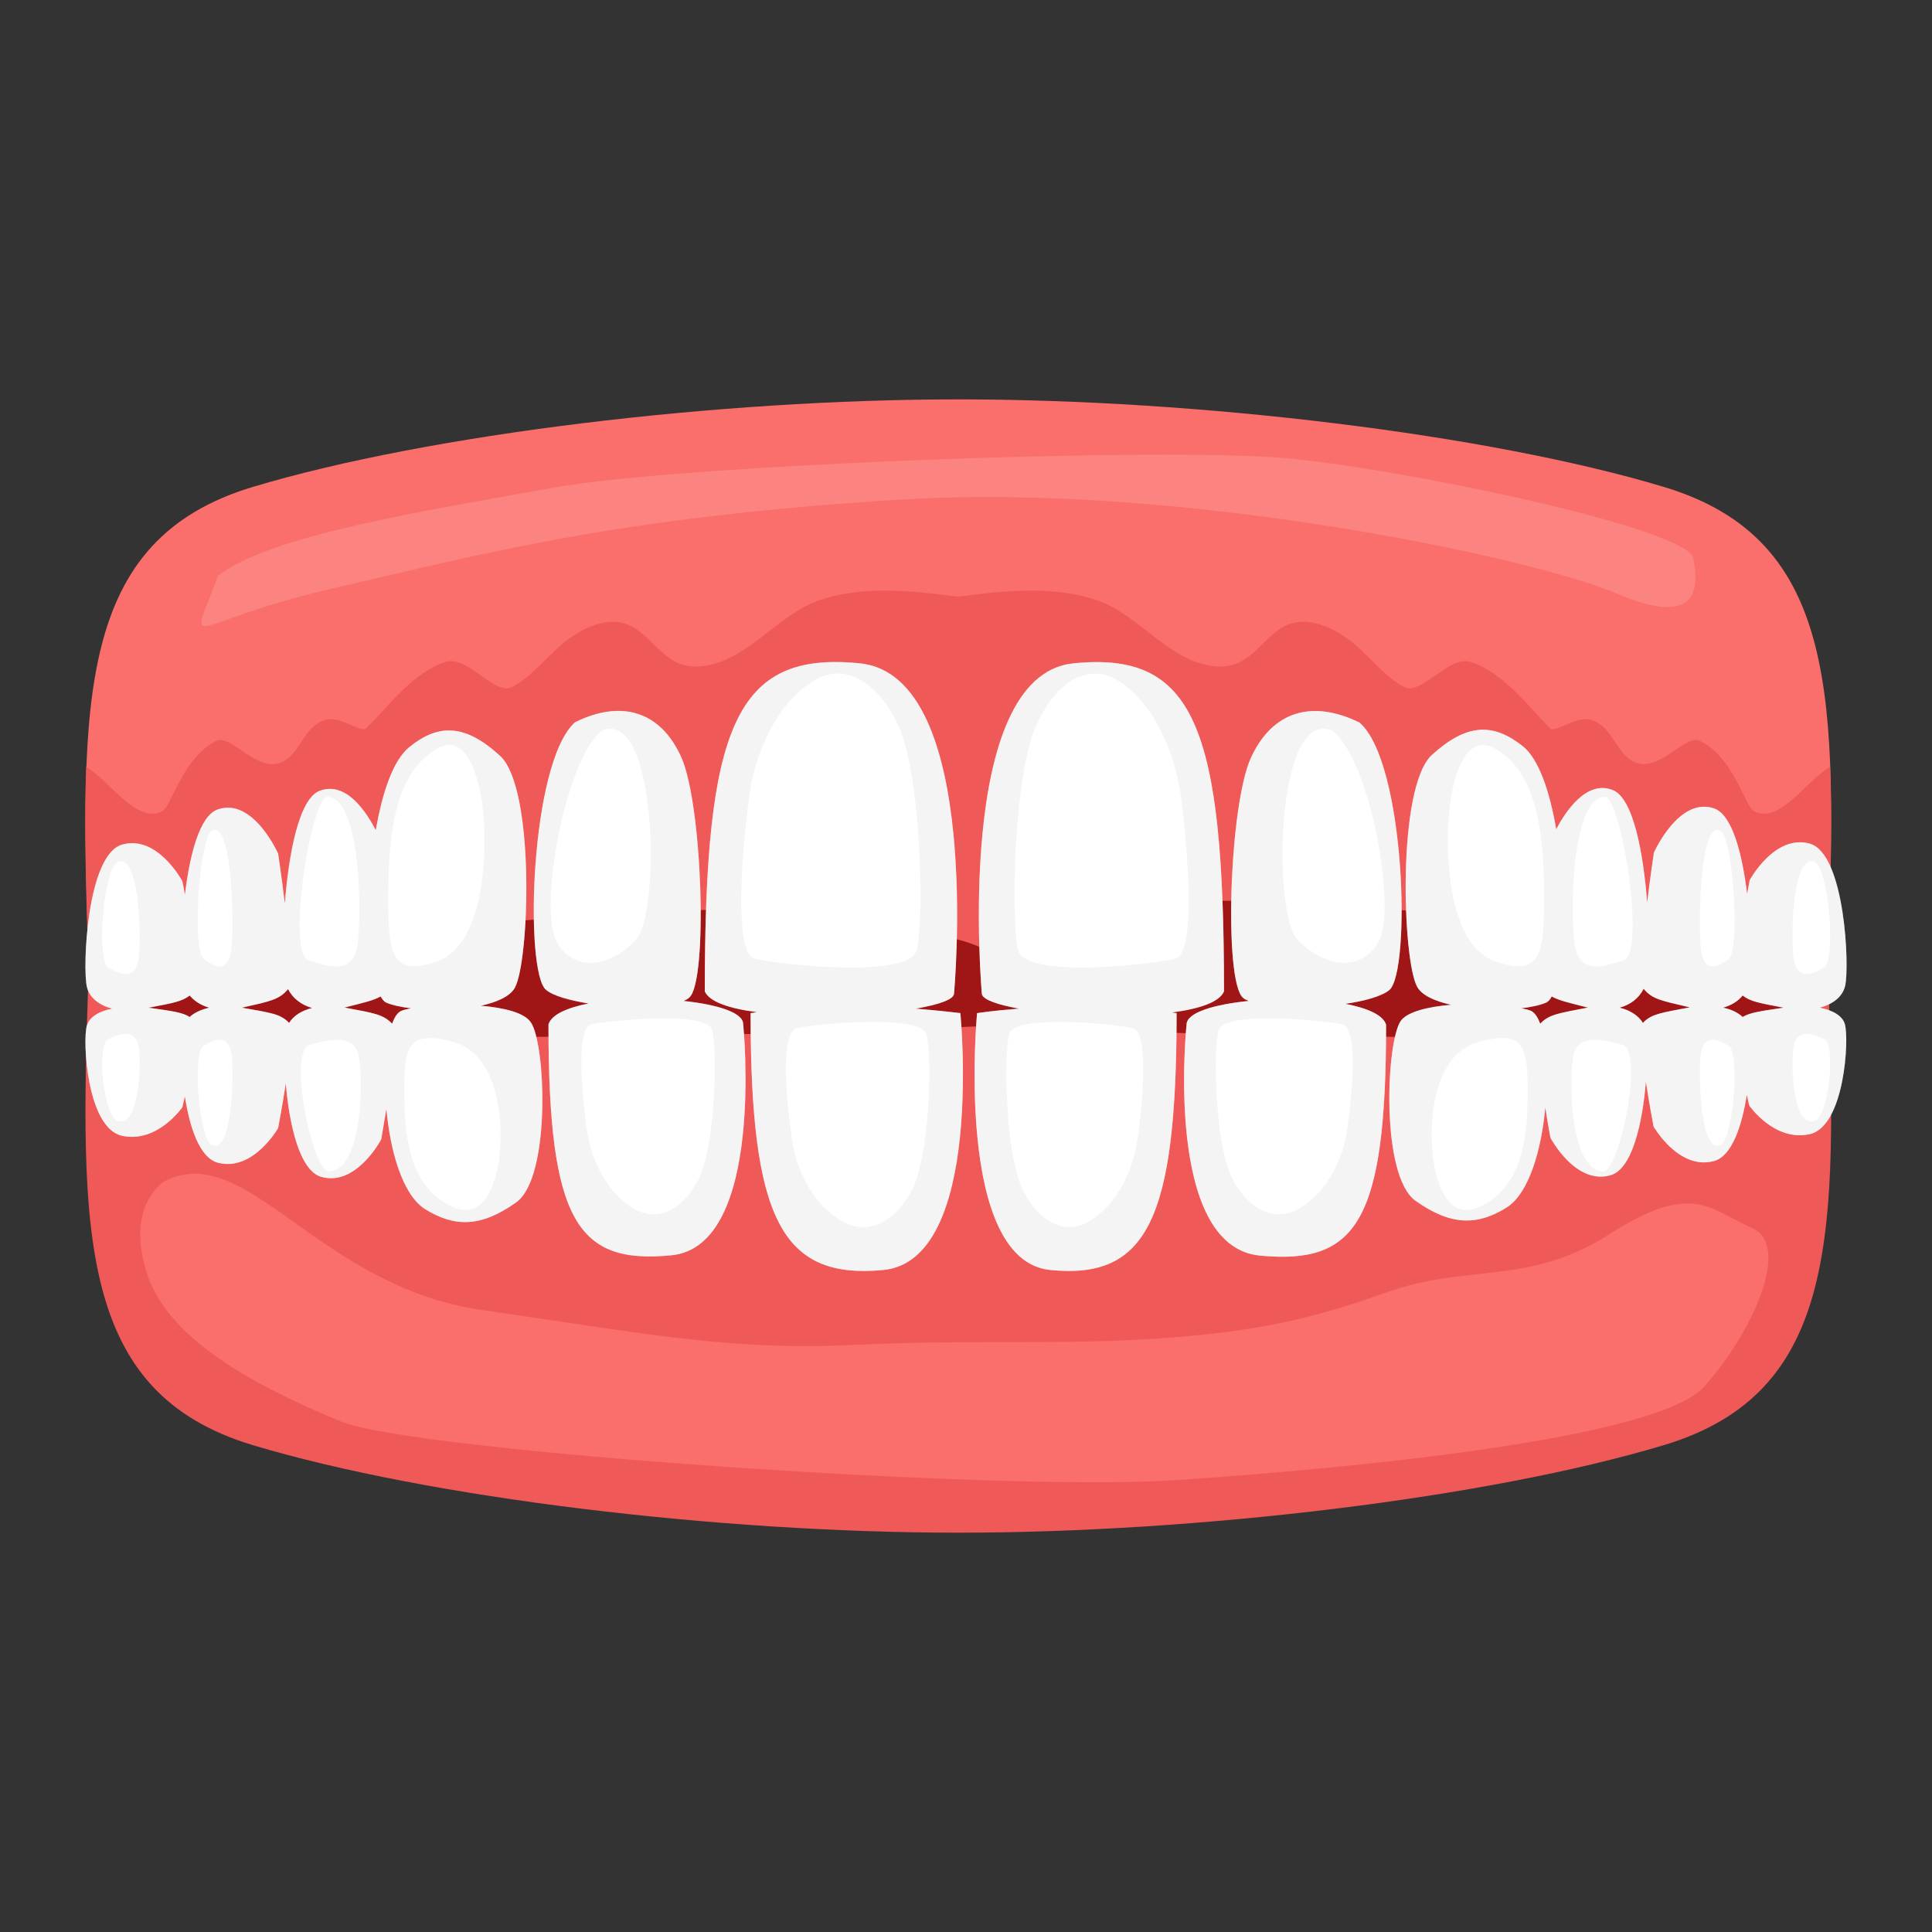<?xml version="1.0" encoding="utf-8"?>
<!-- Generator: Adobe Illustrator 28.0.0, SVG Export Plug-In . SVG Version: 6.00 Build 0)  -->
<svg version="1.1" id="OBJECTS" xmlns="http://www.w3.org/2000/svg" xmlns:xlink="http://www.w3.org/1999/xlink" x="0px" y="0px"
	 width="500px" height="500px" viewBox="0 0 500 500" enable-background="new 0 0 500 500" xml:space="preserve">
<rect x="0" y="0" width="500" height="500" fill="#333333" stroke="none"/>
<g id="g776" transform="matrix(0.829,0,0,0.829,144.759,348.742)">
	<path id="path722" fill="#EF5A58" d="M124.6,57.8C49.9,57.8-40.5,47-95.6,30.5c-55-16.5-54-66.6-51.4-146.8h271.6h271.5
		c2.6,80.3,3.7,130.3-51.4,146.8C289.7,47,199.3,57.8,124.6,57.8L124.6,57.8z"/>
	<path id="path723" fill="#FA6F6B" d="M124.6-296c-74.7,0-165.1,10.8-220.2,27.3c-55,16.5-54,66.6-51.4,146.8h271.6h271.5
		c2.6-80.3,3.7-130.3-51.4-146.8C289.7-285.2,199.3-296,124.6-296L124.6-296z"/>
	<path id="path724" fill="#EF5A58" d="M100.5-236.3c-6.6,0.1-13.1,0.9-19.3,3c-13.6,4.5-23.5,20.7-38.9,20.7
		c-13.1,0-15-18.3-31.1-13c-12,4-17.3,15.1-26,19.4c-5.5,2.7-13.9-10.1-20.8-7.8c-10.3,3.4-17.6,13.7-24.7,20.7
		c-1.6,1.6-8.2-4.2-13-2.6c-6.5,2.2-7.6,10.3-13,13c-7.9,4-16.1-8.8-20.8-6.5c-10.6,5.3-14,20.6-16.9,22c-8,4-16-9.2-23.7-13.9
		c-0.7,17.4-0.1,37.1,0.6,59.2h271.6h271.6c0.7-22.1,1.3-41.8,0.6-59.2c-7.8,4.7-15.8,17.9-23.7,13.9c-2.9-1.4-6.2-16.7-16.9-22
		c-4.7-2.3-12.8,10.4-20.8,6.5c-5.4-2.7-6.5-10.8-13-13c-4.8-1.6-11.4,4.2-13,2.6c-7-7-14.4-17.3-24.7-20.7
		c-6.9-2.3-15.3,10.5-20.8,7.8c-8.6-4.3-14-15.5-26-19.4c-16.2-5.4-18.1,13-31.1,13c-15.5,0-25.3-16.2-38.9-20.7
		c-6.2-2.1-12.7-2.9-19.3-3c-8.1-0.1-16.2,0.9-24.1,1.9C116.7-235.4,108.5-236.4,100.5-236.3L100.5-236.3z"/>
	<path id="path725" fill="#A01515" d="M-136.2-108.7c0,0,4.8-8.1,11.5-10.1c6.7-2,193.7-31,238.3-10.8c21.1,3.4,24.5,8.1,24.9,12.8
		c0.5,4.7-0.5,16.2-0.5,16.2S-113.2-88.5-136.2-108.7L-136.2-108.7z"/>
	<path id="path750" fill="#A01515" d="M390.2-109.5c0,0-4.6-8.7-11-10.8c-6.4-2.2-185.3-33.2-228-11.5c-20.2,3.6-23.4,8.7-23.9,13.7
		c-0.5,5,0.5,17.3,0.5,17.3S368.1-87.9,390.2-109.5L390.2-109.5z"/>
	<path id="path775" fill="#FA6F6B" d="M-123.1-52c0,0-12.8,7.3-5.5,29.3c7.3,22,38.5,36.7,60.5,45.8c22,9.2,205.5,22,260.5,18.3
		c55-3.7,150.5-12.8,165.1-29.3c14.7-16.5,27.5-44,14.7-49.5c-12.8-5.5-18.3-14.7-44,1.8c-25.7,16.5-44,9.2-69.7,18.3
		c-25.7,9.2-44,12.8-75.2,14.7c-31.2,1.8-53.2,0-91.7,1.8S27.3-4.3-24-11.7C-75.4-19-97.4-64.8-123.1-52L-123.1-52z"/>
	<path id="path776" opacity="0.15" fill="#FFFFFF" d="M-106.6-240.9c16.5-12.8,64.2-20.2,104.6-27.5s190.8-12.8,229.4-9.2
		c38.5,3.7,124.8,22,126.6,31.2c1.8,9.2,1.8,22-23.9,11c-25.7-11-135.8-34.8-223.8-29.3c-88.1,5.5-128.4,16.5-176.1,27.5
		C-117.6-226.3-115.8-215.3-106.6-240.9z"/>
	<g>
		<g>
			<path fill="#FFFFFF" d="M111.3-105.8c6.8-1.2,11.5-2.7,11.9-4.5c0,0,9.3-99.4-29.4-103.3c-38.8-3.9-48.4,19.4-48.4,102.4h0
				c1.4,3.3,7.8,5.4,16.3,6.5c-0.7,0.1-1.3,0.2-2,0.3c0,64.4,9.7,83.2,41.4,80.2c31.7-3,24.1-80.2,24.1-80.2
				S119.7-105.1,111.3-105.8z"/>
			<path fill="#FFFFFF" d="M-24.5-106.7c5-1.1,9.1-2.9,10.6-5.6c4.6-8.2,6.4-62.3-4.6-72.4s-19.3-10.1-28.4-2.7v0
				c-5,4.1-8.4,14.2-10.4,25.9c-2.7-5.2-9.1-15.5-17.5-12.3c-6.5,2.4-9.7,19.8-10.9,35.2c-1-8.4-2.1-15.6-2.1-15.6
				s-7.8-17.6-18.8-13.8c-5.7,1.9-8.8,14.2-10.3,26.7c-0.4-2.6-0.8-4.3-0.8-4.3v0c0,0-7.8-14.6-18.8-11.4c-11,3.1-12.4,38.5-11,44.4
				c0.8,3.4,3.8,5.7,7.9,6.8c-4.1,0.8-7.1,2.6-7.9,5.3c-1.4,4.6,0,32,11,34.4c11,2.4,18.8-8.9,18.8-8.9s0.3-1.3,0.8-3.4
				c1.5,9.7,4.6,19.2,10.3,20.7c11,2.9,18.8-10.8,18.8-10.8s1.3-6.7,2.4-14c1,12.4,4.2,27.2,11,29.2c11,3.2,18.8-11.7,18.8-11.7v0
				c0,0,0.7-4.1,1.6-9.5c1.2,13.3,5.1,26.9,12.1,31.3l0,0c9.2,5.7,17.4,5.7,28.4-2.1c11-7.8,9.2-49.8,4.6-56.2
				C-10.8-104.5-17.2-106.1-24.5-106.7z M-115.4-103.2c-2.4-1.5-5.4-1.8-12.8-2.9c7.4-1.4,10.4-1.9,12.8-3.8
				c1.5,1.8,3.6,3.1,6.1,3.8C-111.8-105.5-113.9-104.6-115.4-103.2z M-84.4-101.3c-0.1-0.1-0.1-0.2-0.2-0.3
				c-2.7-2.6-5.5-2.9-14.5-4.5c8.9-2,11.7-2.5,14.4-5.8c1.5,2.9,4.1,4.9,7.5,5.9C-80.4-105.2-83-103.6-84.4-101.3z M-52.2-101.1
				C-52.3-101.1-52.3-101.1-52.2-101.1c-2.8-2.9-5.5-3.3-14.7-5c-0.1,0-0.2,0-0.3,0c5.9-1.5,9.1-2.2,11.4-3.5
				c0.5,0.9,1.1,1.6,1.7,1.9c1.8,0.8,4.6,1.4,7.8,1.8c-1,0.2-2,0.4-2.8,0.7C-50.4-104.8-51.4-103.3-52.2-101.1z"/>
			<path fill="#FFFFFF" d="M38.8-108.2c0.7-0.3,1.4-0.7,1.8-1.1c5.8-5.2,4.1-60-2.5-74.9c-6.6-14.8-19.1-18-33.2-11
				c-14.1,12.6-15.8,77.8-9.1,83.5c2.2,1.9,7.3,3.3,13.3,4.3c-6.6,1.3-11.5,3.4-12.5,6.5c0,61.6,9,75,38.4,72.1s22.4-72.1,22.4-72.1
				C57.5-104.6,49.2-107.1,38.8-108.2z"/>
			<path fill="#FFFFFF" d="M249.8-195.1L249.8-195.1c-14.4-7.1-27.1-3.9-33.9,11c-6.8,14.8-8.5,69.6-2.5,74.9c0.4,0.4,1.1,0.7,1.8,1
				c-10.8,1.1-19.4,3.6-19.4,7.4c0,0-7.3,69.2,22.9,72.1s39.4-10.6,39.4-72.1c-1-3.1-6-5.2-12.7-6.5c6.2-0.9,11.4-2.4,13.7-4.3
				C265.9-117.3,264.2-182.6,249.8-195.1z"/>
			<path fill="#FFFFFF" d="M191.2-104.6c8.5-1.1,14.9-3.2,16.3-6.6c0-83-9.4-106.2-47-102.4s-28.6,103.3-28.6,103.3
				c0.5,1.8,5,3.3,11.6,4.5c-8,0.6-13.1,1.4-13.1,1.4s-7.3,77.2,22.9,80.2c30.2,3,39.4-15.8,39.4-80.2l0,0
				C192.2-104.5,191.7-104.5,191.2-104.6z"/>
			<path fill="#FFFFFF" d="M393.5-106.1c4.1-1.1,7.1-3.4,7.9-6.8c1.4-5.9,0-41.2-11-44.4c-11-3.1-18.8,11.4-18.8,11.4v0
				c0,0-0.3,1.7-0.8,4.3c-1.5-12.4-4.6-24.7-10.3-26.7c-11-3.8-18.8,13.8-18.8,13.8s-1.1,7.2-2.1,15.6c-1.2-15.4-4.3-32.8-10.9-35.2
				c-8.3-3.1-14.8,7.2-17.5,12.3c-2-11.7-5.4-21.9-10.4-25.9v0c-9.2-7.3-17.4-7.3-28.4,2.7c-11,10.1-9.2,64.2-4.6,72.4
				c1.5,2.7,5.6,4.5,10.6,5.6c-7.3,0.6-13.7,2.2-15.7,5c-4.6,6.4-6.4,48.4,4.6,56.2c11,7.8,19.3,7.8,28.4,2.1l0,0
				c7-4.4,10.9-18,12.1-31.3c0.8,5.4,1.6,9.5,1.6,9.5v0c0,0,7.8,14.9,18.8,11.7c6.9-2,10-16.9,11-29.2c1.1,7.3,2.4,14,2.4,14
				s7.8,13.7,18.8,10.8c5.7-1.5,8.8-11.1,10.3-20.7c0.4,2,0.8,3.4,0.8,3.4s7.8,11.3,18.8,8.9c11-2.4,12.4-29.9,11-34.4
				C400.6-103.5,397.6-105.3,393.5-106.1z M306.2-101.1C306.2-101.1,306.2-101.1,306.2-101.1c-0.8-2.2-1.9-3.7-3.1-4.1
				c-0.8-0.3-1.7-0.5-2.8-0.7c3.2-0.4,6-1,7.8-1.8c0.6-0.3,1.2-0.9,1.7-1.9c2.3,1.3,5.5,2,11.4,3.5c-0.1,0-0.2,0-0.3,0
				C311.7-104.3,309-104,306.2-101.1z M338.5-101.6c-0.1,0.1-0.1,0.2-0.2,0.3c-1.4-2.3-4-4-7.3-4.8c3.3-0.9,6-2.9,7.5-5.9
				c2.7,3.3,5.5,3.7,14.4,5.8C344-104.5,341.2-104.2,338.5-101.6z M369.4-103.2c-1.5-1.4-3.6-2.4-6.1-2.9c2.5-0.7,4.7-2,6.1-3.8
				c2.4,1.9,5.4,2.4,12.8,3.8C374.8-105,371.8-104.6,369.4-103.2z"/>
		</g>
		<g opacity="0.32">
			<path fill="#E0DCDC" d="M111.3-105.8c6.8-1.2,11.5-2.7,11.9-4.5c0,0,9.3-99.4-29.4-103.3c-38.8-3.9-48.4,19.4-48.4,102.4h0
				c1.4,3.3,7.8,5.4,16.3,6.5c-0.7,0.1-1.3,0.2-2,0.3c0,64.4,9.7,83.2,41.4,80.2c31.7-3,24.1-80.2,24.1-80.2
				S119.7-105.1,111.3-105.8z"/>
			<path fill="#E0DCDC" d="M-24.5-106.7c5-1.1,9.1-2.9,10.6-5.6c4.6-8.2,6.4-62.3-4.6-72.4s-19.3-10.1-28.4-2.7v0
				c-5,4.1-8.4,14.2-10.4,25.9c-2.7-5.2-9.1-15.5-17.5-12.3c-6.5,2.4-9.7,19.8-10.9,35.2c-1-8.4-2.1-15.6-2.1-15.6
				s-7.8-17.6-18.8-13.8c-5.7,1.9-8.8,14.2-10.3,26.7c-0.4-2.6-0.8-4.3-0.8-4.3v0c0,0-7.8-14.6-18.8-11.4c-11,3.1-12.4,38.5-11,44.4
				c0.8,3.4,3.8,5.7,7.9,6.8c-4.1,0.8-7.1,2.6-7.9,5.3c-1.4,4.6,0,32,11,34.4c11,2.4,18.8-8.9,18.8-8.9s0.3-1.3,0.8-3.4
				c1.5,9.7,4.6,19.2,10.3,20.7c11,2.9,18.8-10.8,18.8-10.8s1.3-6.7,2.4-14c1,12.4,4.2,27.2,11,29.2c11,3.2,18.8-11.7,18.8-11.7v0
				c0,0,0.7-4.1,1.6-9.5c1.2,13.3,5.1,26.9,12.1,31.3l0,0c9.2,5.7,17.4,5.7,28.4-2.1c11-7.8,9.2-49.8,4.6-56.2
				C-10.8-104.5-17.2-106.1-24.5-106.7z M-115.4-103.2c-2.4-1.5-5.4-1.8-12.8-2.9c7.4-1.4,10.4-1.9,12.8-3.8
				c1.5,1.8,3.6,3.1,6.1,3.8C-111.8-105.5-113.9-104.6-115.4-103.2z M-84.4-101.3c-0.1-0.1-0.1-0.2-0.2-0.3
				c-2.7-2.6-5.5-2.9-14.5-4.5c8.9-2,11.7-2.5,14.4-5.8c1.5,2.9,4.1,4.9,7.5,5.9C-80.4-105.2-83-103.6-84.4-101.3z M-52.2-101.1
				C-52.3-101.1-52.3-101.1-52.2-101.1c-2.8-2.9-5.5-3.3-14.7-5c-0.1,0-0.2,0-0.3,0c5.9-1.5,9.1-2.2,11.4-3.5
				c0.5,0.9,1.1,1.6,1.7,1.9c1.8,0.8,4.6,1.4,7.8,1.8c-1,0.2-2,0.4-2.8,0.7C-50.4-104.8-51.4-103.3-52.2-101.1z"/>
			<path fill="#E0DCDC" d="M38.8-108.2c0.7-0.3,1.4-0.7,1.8-1.1c5.8-5.2,4.1-60-2.5-74.9c-6.6-14.8-19.1-18-33.2-11
				c-14.1,12.6-15.8,77.8-9.1,83.5c2.2,1.9,7.3,3.3,13.3,4.3c-6.6,1.3-11.5,3.4-12.5,6.5c0,61.6,9,75,38.4,72.1s22.4-72.1,22.4-72.1
				C57.5-104.6,49.2-107.1,38.8-108.2z"/>
			<path fill="#E0DCDC" d="M249.8-195.1L249.8-195.1c-14.4-7.1-27.1-3.9-33.9,11c-6.8,14.8-8.5,69.6-2.5,74.9c0.4,0.4,1.1,0.7,1.8,1
				c-10.8,1.1-19.4,3.6-19.4,7.4c0,0-7.3,69.2,22.9,72.1s39.4-10.6,39.4-72.1c-1-3.1-6-5.2-12.7-6.5c6.2-0.9,11.4-2.4,13.7-4.3
				C265.9-117.3,264.2-182.6,249.8-195.1z"/>
			<path fill="#E0DCDC" d="M191.2-104.6c8.5-1.1,14.9-3.2,16.3-6.6c0-83-9.4-106.2-47-102.4s-28.6,103.3-28.6,103.3
				c0.5,1.8,5,3.3,11.6,4.5c-8,0.6-13.1,1.4-13.1,1.4s-7.3,77.2,22.9,80.2c30.2,3,39.4-15.8,39.4-80.2l0,0
				C192.2-104.5,191.7-104.5,191.2-104.6z"/>
			<path fill="#E0DCDC" d="M393.5-106.1c4.1-1.1,7.1-3.4,7.9-6.8c1.4-5.9,0-41.2-11-44.4c-11-3.1-18.8,11.4-18.8,11.4v0
				c0,0-0.3,1.7-0.8,4.3c-1.5-12.4-4.6-24.7-10.3-26.7c-11-3.8-18.8,13.8-18.8,13.8s-1.1,7.2-2.1,15.6c-1.2-15.4-4.3-32.8-10.9-35.2
				c-8.3-3.1-14.8,7.2-17.5,12.3c-2-11.7-5.4-21.9-10.4-25.9v0c-9.2-7.3-17.4-7.3-28.4,2.7c-11,10.1-9.2,64.2-4.6,72.4
				c1.5,2.7,5.6,4.5,10.6,5.6c-7.3,0.6-13.7,2.2-15.7,5c-4.6,6.4-6.4,48.4,4.6,56.2c11,7.8,19.3,7.8,28.4,2.1l0,0
				c7-4.4,10.9-18,12.1-31.3c0.8,5.4,1.6,9.5,1.6,9.5v0c0,0,7.8,14.9,18.8,11.7c6.9-2,10-16.9,11-29.2c1.1,7.3,2.4,14,2.4,14
				s7.8,13.7,18.8,10.8c5.7-1.5,8.8-11.1,10.3-20.7c0.4,2,0.8,3.4,0.8,3.4s7.8,11.3,18.8,8.9c11-2.4,12.4-29.9,11-34.4
				C400.6-103.5,397.6-105.3,393.5-106.1z M306.2-101.1C306.2-101.1,306.2-101.1,306.2-101.1c-0.8-2.2-1.9-3.7-3.1-4.1
				c-0.8-0.3-1.7-0.5-2.8-0.7c3.2-0.4,6-1,7.8-1.8c0.6-0.3,1.2-0.9,1.7-1.9c2.3,1.3,5.5,2,11.4,3.5c-0.1,0-0.2,0-0.3,0
				C311.7-104.3,309-104,306.2-101.1z M338.5-101.6c-0.1,0.1-0.1,0.2-0.2,0.3c-1.4-2.3-4-4-7.3-4.8c3.3-0.9,6-2.9,7.5-5.9
				c2.7,3.3,5.5,3.7,14.4,5.8C344-104.5,341.2-104.2,338.5-101.6z M369.4-103.2c-1.5-1.4-3.6-2.4-6.1-2.9c2.5-0.7,4.7-2,6.1-3.8
				c2.4,1.9,5.4,2.4,12.8,3.8C374.8-105,371.8-104.6,369.4-103.2z"/>
		</g>
		<path id="path729" fill="#FFFFFF" d="M79.9-208.4C67-201.1,61-183.7,59.5-173.6c-1.5,10.1-6,50.4,1.5,52.2
			c7.5,1.8,48.3,6.4,50.6-2.7c2.3-9.2,1.5-55-6-70.6C98-210.2,87.4-213,79.9-208.4L79.9-208.4z"/>
		<path id="path730" fill="#FFFFFF" d="M13.3-192.6c-11.6,9.2-19.9,55.9-14.1,66c5.8,10.1,17.4,7.3,24.9-0.9
			C31.5-135.8,30.7-199.9,13.3-192.6L13.3-192.6z"/>
		<path id="path732" fill="#FFFFFF" d="M-38.7-186.6c-13.8,8.2-14.7,30.2-14.7,46.7s0.9,24.7,15.6,19.2
			c14.7-5.5,15.5-35.1,13.8-48.6C-25.1-177.1-28.6-193-38.7-186.6L-38.7-186.6z"/>
		<path id="path733" fill="#FFFFFF" d="M-72.9-171.9c-5.5,4.6-11.9,48.6-5.5,50.9c6.4,2.3,13.3,4.1,15.1-3.2
			C-61.5-131.6-61.5-172.9-72.9-171.9L-72.9-171.9z"/>
		<path id="path735" fill="#FFFFFF" d="M-109-160.9c-3.8,5.8-5.4,36.9-2.1,39.5c3.4,2.6,8,5.2,8.8-3.9
			C-101.5-134.3-102.3-166.7-109-160.9z"/>
		<path id="path737" fill="#FFFFFF" d="M-138.5-151.2c-4.1,4.8-5.9,30.5-2.3,32.6c3.6,2.1,8.6,4.3,9.5-3.2
			C-130.4-129.3-131.3-156.1-138.5-151.2z"/>
		<path id="path740" fill="#FFFFFF" d="M89.2-39c-10.3-5.1-15.1-17.2-16.3-24.3c-1.2-7-4.8-35.1,1.2-36.4c6-1.3,38.7-4.5,40.5,1.9
			c1.8,6.4,1.2,38.3-4.8,49.2C103.7-37.7,95.3-35.8,89.2-39L89.2-39z"/>
		<path id="path742" fill="#FFFFFF" d="M-33.7-44.1c-13.8-6.4-14.7-23.5-14.7-36.3s0.9-19.2,15.6-14.9C-18.1-91-17.3-68.1-19-57.6
			C-20-51.4-23.6-39.1-33.7-44.1L-33.7-44.1z"/>
		<path id="path743" fill="#FFFFFF" d="M-72.5-55C-78-58.5-84.4-92.7-78-94.5c6.4-1.8,13.3-3.2,15.1,2.5C-61-86.3-61-54.3-72.5-55z"
			/>
		<path id="path745" fill="#FFFFFF" d="M-109-63.5c-3.8-4.5-5.4-28.7-2.1-30.7c3.4-2,8-4,8.8,3C-101.5-84.2-102.3-59-109-63.5z"/>
		<path id="path747" fill="#FFFFFF" d="M-138.5-71c-4.1-3.7-5.9-23.7-2.3-25.3c3.6-1.7,8.6-3.3,9.5,2.5
			C-130.4-88.1-131.3-67.3-138.5-71L-138.5-71z"/>
		<path id="path749" fill="#FFFFFF" d="M24.1-42.9c-9.6-4.9-14-16.5-15.2-23.2c-1.1-6.7-4.5-33.6,1.1-34.8c5.6-1.2,36-4.3,37.7,1.8
			c1.7,6.1,1.1,36.6-4.5,47S29.7-39.9,24.1-42.9L24.1-42.9z"/>
		<path id="path754" fill="#FFFFFF" d="M174-208.4c12.5,7.3,18.3,24.7,19.8,34.8c1.5,10.1,5.9,50.4-1.5,52.2s-46.9,6.4-49.1-2.7
			c-2.2-9.2-1.5-55,5.9-70.6C156.4-210.2,166.6-213,174-208.4L174-208.4z"/>
		<path id="path755" fill="#FFFFFF" d="M241.3-192.6c11.9,9.2,20.3,55.9,14.4,66c-5.9,10.1-17.8,7.3-25.4-0.9
			C222.7-135.8,223.5-199.9,241.3-192.6z"/>
		<path id="path757" fill="#FFFFFF" d="M292.7-186.6c13.8,8.2,14.7,30.2,14.7,46.7s-0.9,24.7-15.6,19.2
			c-14.7-5.5-15.5-35.1-13.8-48.6C279-177.1,282.6-193,292.7-186.6L292.7-186.6z"/>
		<path id="path758" fill="#FFFFFF" d="M326.9-171.9c5.5,4.6,11.9,48.6,5.5,50.9c-6.4,2.3-13.3,4.1-15.1-3.2
			C315.4-131.6,315.4-172.9,326.9-171.9L326.9-171.9z"/>
		<path id="path760" fill="#FFFFFF" d="M363-160.9c3.8,5.8,5.4,36.9,2.1,39.5c-3.4,2.6-8,5.2-8.8-3.9
			C355.5-134.3,356.3-166.7,363-160.9z"/>
		<path id="path762" fill="#FFFFFF" d="M392.5-151.2c4.1,4.8,5.9,30.5,2.3,32.6c-3.6,2.1-8.6,4.3-9.5-3.2
			C384.3-129.3,385.2-156.1,392.5-151.2z"/>
		<path id="path765" fill="#FFFFFF" d="M164.6-39c9.8-5.1,14.4-17.2,15.6-24.3c1.2-7,4.6-35.1-1.2-36.4c-5.8-1.3-36.9-4.5-38.6,1.9
			c-1.7,6.4-1.2,38.3,4.6,49.2C150.8-37.7,158.8-35.8,164.6-39z"/>
		<path id="path767" fill="#FFFFFF" d="M287.6-44.1c13.8-6.4,14.7-23.5,14.7-36.3s-0.9-19.2-15.6-14.9C272-91,271.2-68.1,273-57.6
			C274-51.4,277.5-39.1,287.6-44.1L287.6-44.1z"/>
		<path id="path768" fill="#FFFFFF" d="M326.4-55c5.5-3.6,11.9-37.7,5.5-39.5c-6.4-1.8-13.3-3.2-15.1,2.5
			C315-86.3,315-54.3,326.4-55z"/>
		<path id="path770" fill="#FFFFFF" d="M363-63.5c3.8-4.5,5.4-28.7,2.1-30.7c-3.4-2-8-4-8.8,3C355.5-84.2,356.3-59,363-63.5z"/>
		<path id="path772" fill="#FFFFFF" d="M392.5-71c4.1-3.7,5.9-23.7,2.3-25.3c-3.6-1.7-8.6-3.3-9.5,2.5
			C384.3-88.1,385.2-67.3,392.5-71L392.5-71z"/>
		<path id="path774" fill="#FFFFFF" d="M230-42.9c9.8-4.9,14.4-16.5,15.6-23.2c1.2-6.7,4.6-33.6-1.2-34.8
			c-5.8-1.2-36.9-4.3-38.6,1.8c-1.7,6.1-1.2,36.6,4.6,47C216.2-41.7,224.2-39.9,230-42.9L230-42.9z"/>
	</g>
</g>
</svg>
